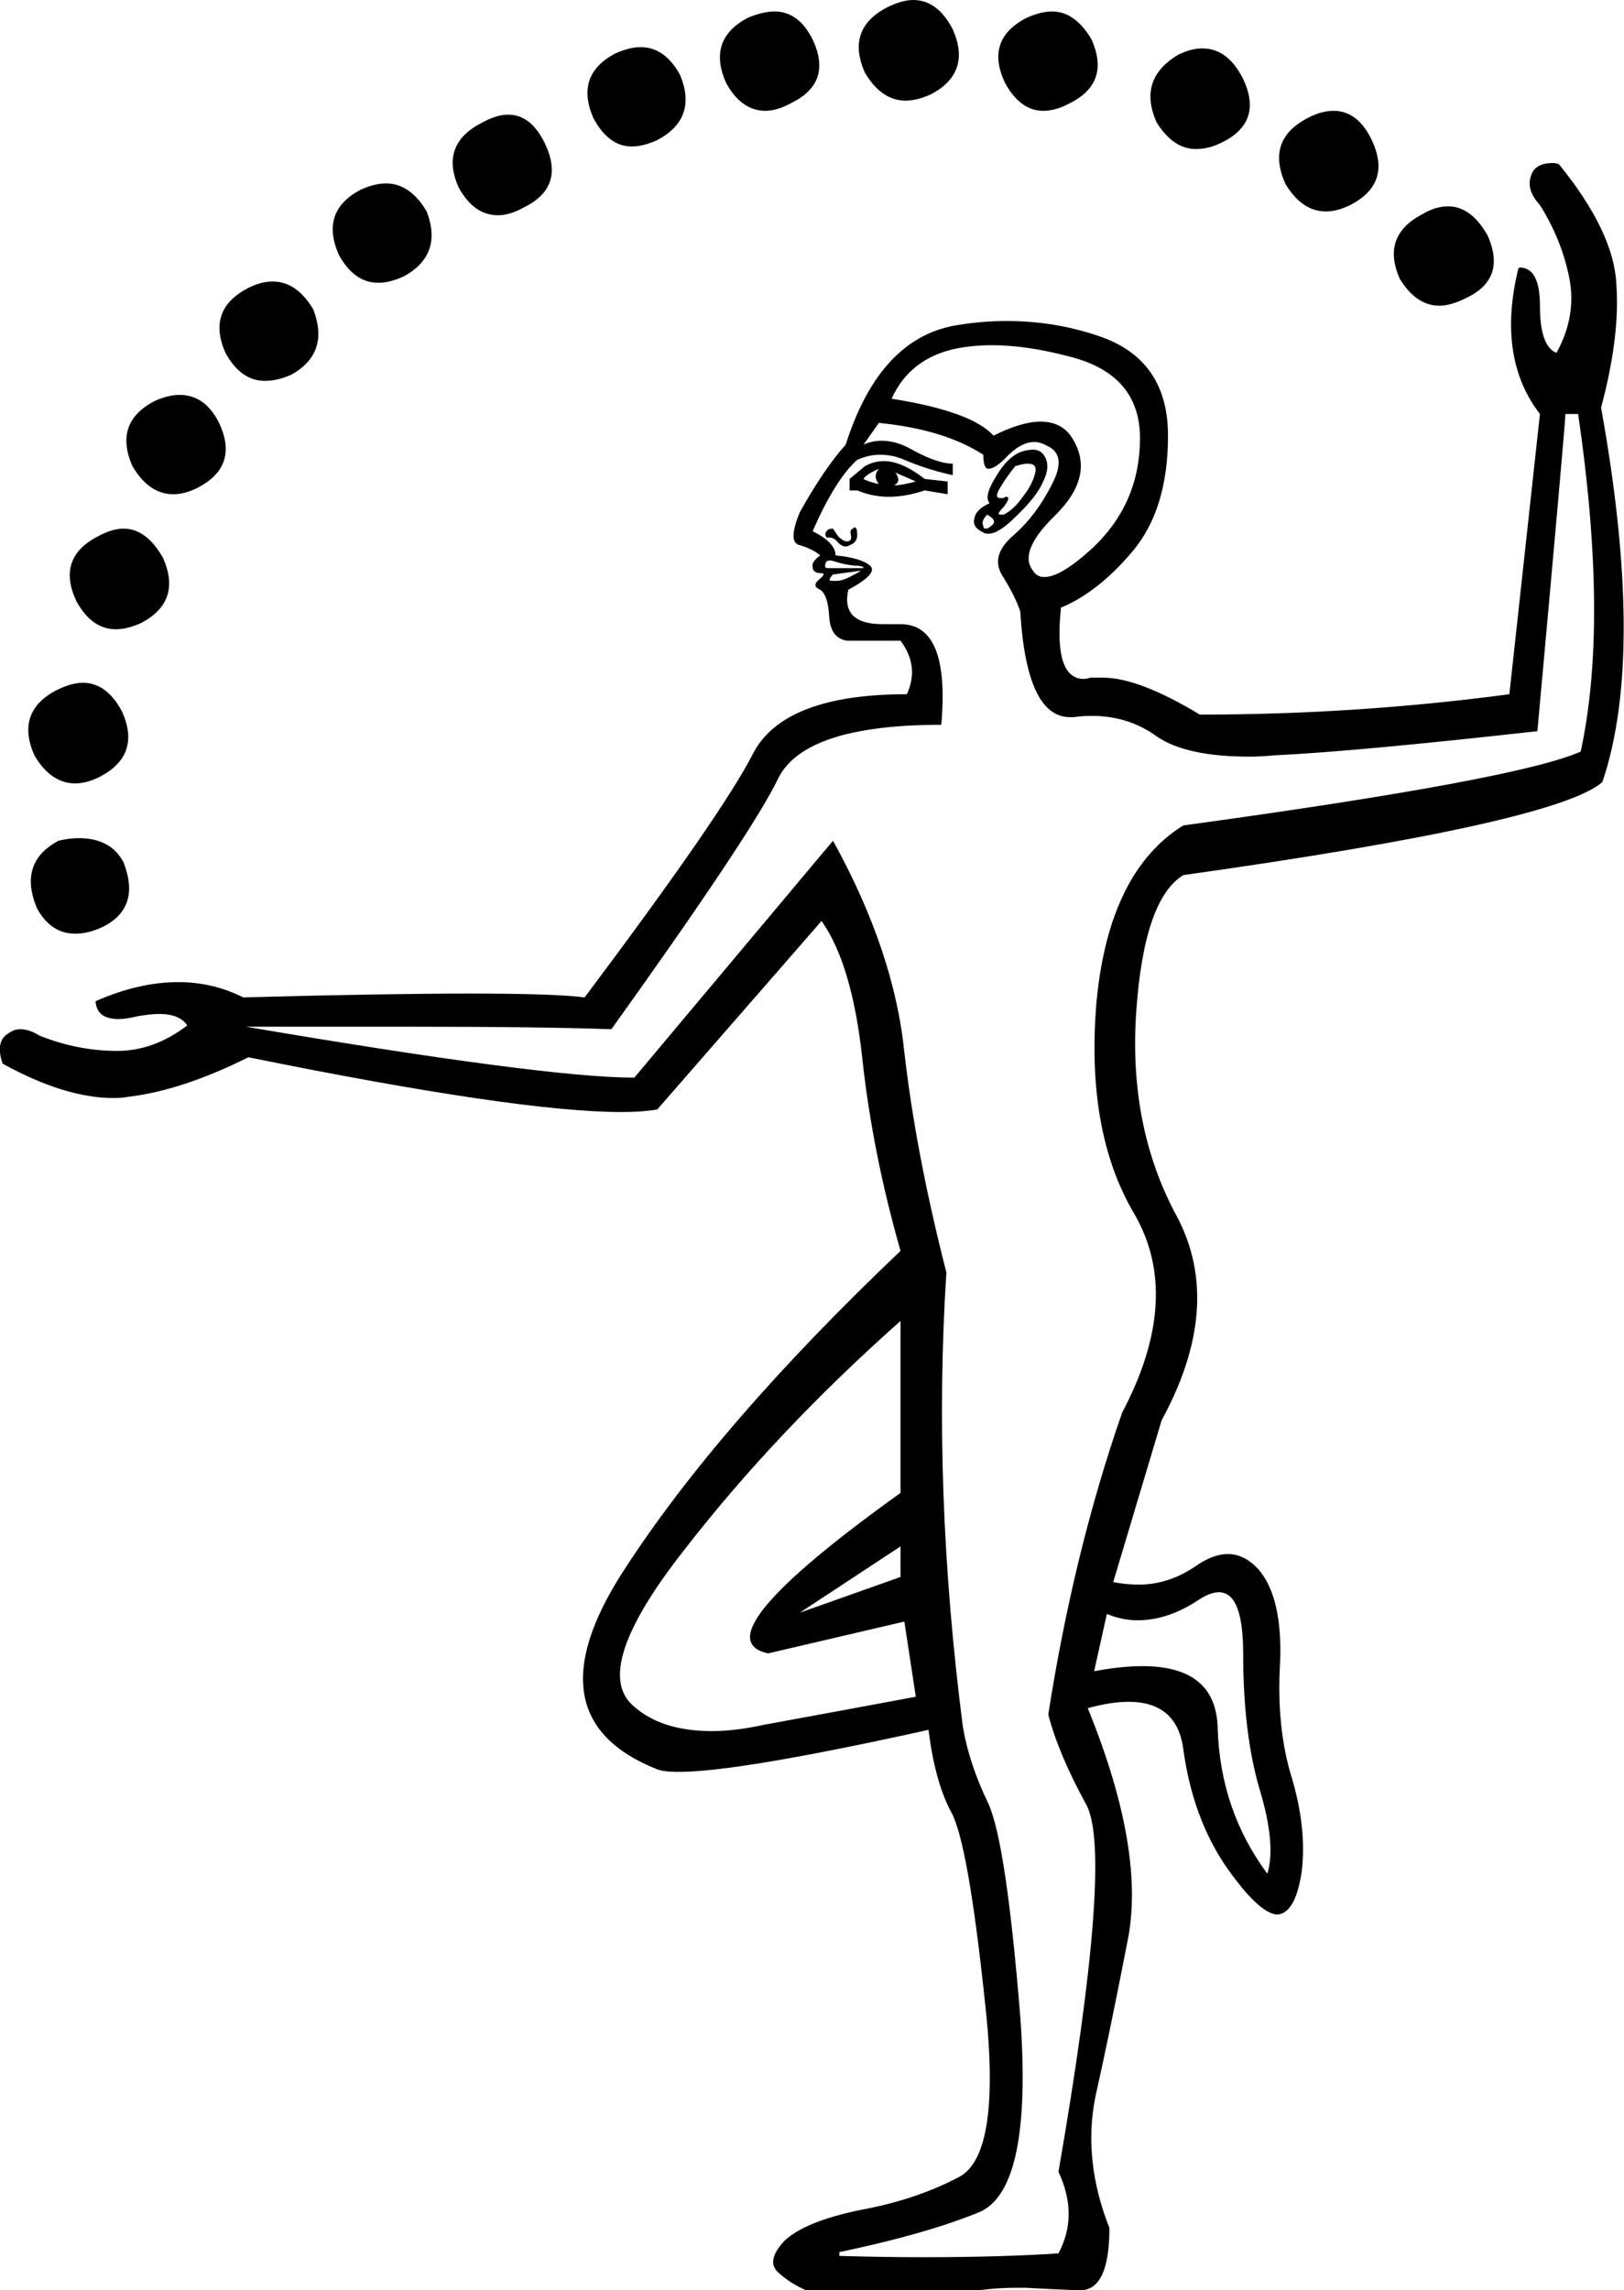 <?xml version='1.0' encoding ='UTF-8' standalone='no'?>
<svg width='12.75' height='17.98' xmlns='http://www.w3.org/2000/svg' xmlns:xlink='http://www.w3.org/1999/xlink'  version='1.1' >
<path style='fill:black; stroke:none' d=' M 7.17 0  Q 7.08 0 6.96 0.06  Q 6.64 0.23 6.79 0.57  Q 6.92 0.79 7.11 0.79  Q 7.2 0.79 7.31 0.74  Q 7.63 0.57 7.48 0.23  Q 7.36 0 7.17 0  Z  M 6.08 0.09  Q 5.99 0.09 5.87 0.14  Q 5.55 0.31 5.7 0.65  Q 5.82 0.87 6.01 0.87  Q 6.1 0.87 6.21 0.81  Q 6.54 0.65 6.38 0.31  Q 6.27 0.09 6.08 0.09  Z  M 8.26 0.09  Q 8.17 0.09 8.06 0.14  Q 7.73 0.31 7.89 0.65  Q 8.01 0.87 8.19 0.87  Q 8.29 0.87 8.4 0.81  Q 8.72 0.65 8.57 0.31  Q 8.44 0.09 8.26 0.09  Z  M 5.03 0.37  Q 4.94 0.37 4.83 0.42  Q 4.51 0.59 4.66 0.93  Q 4.78 1.15 4.96 1.15  Q 5.05 1.15 5.16 1.1  Q 5.48 0.93 5.34 0.59  Q 5.22 0.37 5.03 0.37  Z  M 9.44 0.38  Q 9.35 0.38 9.25 0.43  Q 8.93 0.62 9.08 0.96  Q 9.21 1.17 9.39 1.17  Q 9.49 1.17 9.59 1.12  Q 9.92 0.96 9.76 0.62  Q 9.64 0.38 9.44 0.38  Z  M 10.47 0.87  Q 10.37 0.87 10.26 0.93  Q 9.94 1.1 10.09 1.44  Q 10.22 1.66 10.41 1.66  Q 10.5 1.66 10.6 1.61  Q 10.93 1.44 10.77 1.1  Q 10.66 0.87 10.47 0.87  Z  M 3.99 0.9  Q 3.9 0.9 3.79 0.96  Q 3.45 1.13 3.6 1.47  Q 3.72 1.69 3.91 1.69  Q 4 1.69 4.11 1.63  Q 4.44 1.47 4.28 1.13  Q 4.17 0.9 3.99 0.9  Z  M 3.03 1.44  Q 2.94 1.44 2.83 1.49  Q 2.51 1.66 2.66 2  Q 2.78 2.22 2.97 2.22  Q 3.06 2.22 3.17 2.17  Q 3.48 2 3.35 1.66  Q 3.22 1.44 3.03 1.44  Z  M 11.37 1.62  Q 11.27 1.62 11.17 1.68  Q 10.84 1.85 10.99 2.19  Q 11.12 2.4 11.3 2.4  Q 11.39 2.4 11.51 2.34  Q 11.83 2.19 11.68 1.85  Q 11.55 1.62 11.37 1.62  Z  M 2.14 2.21  Q 2.05 2.21 1.95 2.26  Q 1.62 2.43 1.77 2.77  Q 1.89 2.99 2.08 2.99  Q 2.18 2.99 2.29 2.94  Q 2.59 2.77 2.46 2.43  Q 2.33 2.21 2.14 2.21  Z  M 6.9 3.68  Q 6.85 3.74 6.9 3.8  Q 6.81 3.78 6.78 3.76  Q 6.79 3.73 6.9 3.68  Z  M 7.03 3.71  L 7.19 3.78  Q 7.08 3.81 7.02 3.81  Q 7.08 3.78 7.03 3.71  Z  M 1.41 3.1  Q 1.32 3.1 1.21 3.15  Q 0.89 3.32 1.04 3.66  Q 1.17 3.88 1.36 3.88  Q 1.45 3.88 1.55 3.83  Q 1.88 3.66 1.72 3.32  Q 1.61 3.1 1.41 3.1  Z  M 6.94 3.62  Q 6.86 3.62 6.79 3.66  L 6.67 3.76  L 6.67 3.85  L 6.73 3.85  Q 6.85 3.9 6.98 3.9  Q 7.11 3.9 7.26 3.85  L 7.44 3.88  L 7.44 3.78  L 7.26 3.76  Q 7.08 3.62 6.94 3.62  Z  M 8.07 3.64  Q 8.14 3.64 8.13 3.7  Q 8.11 3.8 8.03 3.9  Q 7.96 4 7.88 4.04  Q 7.86 4.04 7.85 4.04  Q 7.82 4.04 7.88 3.98  Q 7.94 3.9 7.9 3.9  Q 7.89 3.9 7.88 3.91  Q 7.86 3.91 7.85 3.91  Q 7.81 3.91 7.84 3.85  Q 7.89 3.76 7.97 3.66  Q 8.03 3.64 8.07 3.64  Z  M 7.75 4.04  Q 7.84 4.09 7.78 4.13  Q 7.76 4.15 7.74 4.15  Q 7.72 4.15 7.72 4.13  Q 7.7 4.09 7.75 4.04  Z  M 8.11 3.53  Q 8.08 3.53 8.04 3.54  Q 7.92 3.57 7.82 3.74  Q 7.72 3.9 7.77 3.95  Q 7.66 4 7.65 4.07  Q 7.63 4.14 7.72 4.18  Q 7.73 4.19 7.76 4.19  Q 7.84 4.19 7.97 4.06  Q 8.14 3.9 8.19 3.78  Q 8.25 3.66 8.2 3.58  Q 8.17 3.53 8.11 3.53  Z  M 6.71 4.14  Q 6.7 4.14 6.7 4.15  Q 6.67 4.15 6.68 4.2  Q 6.69 4.24 6.66 4.25  Q 6.65 4.25 6.65 4.25  Q 6.62 4.25 6.58 4.21  Q 6.54 4.15 6.54 4.15  Q 6.5 4.15 6.49 4.17  Q 6.47 4.19 6.49 4.22  Q 6.5 4.22 6.51 4.22  Q 6.55 4.22 6.58 4.26  Q 6.61 4.29 6.64 4.29  Q 6.66 4.29 6.67 4.28  Q 6.73 4.26 6.73 4.2  Q 6.73 4.14 6.71 4.14  Z  M 6.52 4.4  Q 6.53 4.4 6.56 4.41  Q 6.62 4.43 6.7 4.44  Q 6.78 4.44 6.78 4.46  L 6.5 4.46  Q 6.47 4.46 6.48 4.43  Q 6.48 4.4 6.52 4.4  Z  M 7.79 2.71  Q 8.06 2.71 8.4 2.8  Q 8.95 2.94 8.95 3.44  Q 8.95 3.95 8.58 4.3  Q 8.33 4.53 8.2 4.53  Q 8.14 4.53 8.11 4.48  Q 7.99 4.33 8.29 4.04  Q 8.59 3.74 8.43 3.46  Q 8.35 3.31 8.17 3.31  Q 8.02 3.31 7.8 3.42  Q 7.63 3.23 7 3.13  Q 7.14 2.82 7.49 2.74  Q 7.63 2.71 7.79 2.71  Z  M 6.76 4.48  Q 6.73 4.5 6.67 4.53  Q 6.61 4.56 6.57 4.56  Q 6.54 4.56 6.52 4.56  Q 6.5 4.55 6.54 4.51  L 6.76 4.48  Z  M 0.97 4.15  Q 0.88 4.15 0.77 4.21  Q 0.44 4.38 0.6 4.72  Q 0.72 4.94 0.91 4.94  Q 1 4.94 1.11 4.89  Q 1.43 4.72 1.28 4.38  Q 1.15 4.15 0.97 4.15  Z  M 0.65 5.36  Q 0.56 5.36 0.44 5.42  Q 0.12 5.59 0.27 5.93  Q 0.4 6.15 0.59 6.15  Q 0.68 6.15 0.78 6.1  Q 1.11 5.93 0.96 5.59  Q 0.84 5.36 0.65 5.36  Z  M 0.62 6.58  Q 0.54 6.58 0.46 6.6  Q 0.14 6.77 0.29 7.13  Q 0.4 7.33 0.59 7.33  Q 0.69 7.33 0.8 7.28  Q 1.11 7.13 0.97 6.77  Q 0.87 6.58 0.62 6.58  Z  M 7.07 12.14  L 7.07 12.38  L 6.28 12.66  L 7.07 12.14  Z  M 7.07 10.37  L 7.07 11.72  Q 5.48 12.86 6.03 12.98  L 7.1 12.73  L 7.19 13.32  Q 6.71 13.41 6 13.54  Q 5.77 13.59 5.59 13.59  Q 5.19 13.59 4.97 13.39  Q 4.64 13.1 5.37 12.17  Q 6.09 11.24 7.07 10.37  Z  M 9.57 12.5  Q 9.76 12.5 9.76 12.98  Q 9.76 13.61 9.89 14.05  Q 10.02 14.48 9.95 14.71  Q 9.58 14.21 9.56 13.57  Q 9.55 13.08 8.97 13.08  Q 8.8 13.08 8.59 13.12  L 8.69 12.67  Q 8.81 12.72 8.93 12.72  Q 9.17 12.72 9.41 12.56  Q 9.5 12.5 9.57 12.5  Z  M 12.39 3.25  Q 12.63 4.89 12.41 5.9  Q 11.92 6.12 9.29 6.48  Q 8.71 6.84 8.61 7.85  Q 8.52 8.87 8.9 9.52  Q 9.29 10.18 8.81 11.09  Q 8.43 12.18 8.23 13.46  Q 8.31 13.77 8.53 14.17  Q 8.74 14.57 8.31 17.05  Q 8.47 17.39 8.31 17.69  Q 7.86 17.72 7.24 17.72  Q 6.94 17.72 6.59 17.71  L 6.59 17.68  Q 7.26 17.54 7.68 17.37  Q 8.11 17.2 8.01 15.83  Q 7.9 14.47 7.76 14.16  Q 7.61 13.85 7.56 13.56  Q 7.32 11.7 7.43 9.99  Q 7.19 9.05 7.1 8.26  Q 7.02 7.47 6.54 6.6  L 4.98 8.46  Q 4.28 8.46 1.93 8.06  Q 2.61 8.06 3.16 8.06  Q 4.25 8.06 4.8 8.08  Q 5.91 6.53 6.11 6.11  Q 6.32 5.69 7.39 5.69  Q 7.46 4.9 7.07 4.9  Q 7.05 4.9 7.02 4.9  Q 6.97 4.9 6.93 4.9  Q 6.6 4.9 6.66 4.63  Q 6.9 4.5 6.83 4.44  Q 6.76 4.38 6.56 4.36  Q 6.56 4.26 6.38 4.17  Q 6.56 3.76 6.73 3.61  Q 6.82 3.57 6.91 3.57  Q 7.01 3.57 7.1 3.61  Q 7.29 3.69 7.48 3.73  L 7.48 3.64  Q 7.36 3.64 7.16 3.53  Q 7.04 3.46 6.92 3.46  Q 6.85 3.46 6.78 3.49  Q 6.85 3.39 6.9 3.32  Q 7.41 3.37 7.72 3.57  Q 7.72 3.68 7.76 3.68  Q 7.81 3.68 7.89 3.6  Q 8.01 3.47 8.12 3.47  Q 8.17 3.47 8.22 3.5  Q 8.38 3.57 8.26 3.8  Q 8.14 4.04 7.96 4.2  Q 7.77 4.36 7.87 4.52  Q 7.97 4.68 8.01 4.8  Q 8.06 5.63 8.4 5.63  Q 8.42 5.63 8.43 5.63  Q 8.5 5.62 8.57 5.62  Q 8.86 5.62 9.08 5.78  Q 9.31 5.94 9.81 5.94  Q 9.9 5.94 10 5.93  Q 10.64 5.9 12.07 5.74  Q 12.29 3.32 12.29 3.25  Z  M 12.19 1.28  Q 12.05 1.28 12.02 1.38  Q 11.98 1.49 12.09 1.61  Q 12.26 1.88 12.32 2.18  Q 12.38 2.48 12.22 2.77  Q 12.09 2.72 12.09 2.4  Q 12.09 2.1 11.93 2.1  Q 11.93 2.1 11.92 2.11  Q 11.75 2.81 12.09 3.25  L 11.85 5.45  Q 10.65 5.61 9.42 5.61  Q 8.94 5.32 8.66 5.32  Q 8.61 5.32 8.56 5.32  Q 8.53 5.33 8.51 5.33  Q 8.27 5.33 8.33 4.77  Q 8.62 4.65 8.89 4.33  Q 9.17 4 9.17 3.42  Q 9.17 2.84 8.66 2.65  Q 8.3 2.52 7.9 2.52  Q 7.72 2.52 7.53 2.55  Q 6.91 2.64 6.64 3.49  Q 6.47 3.68 6.28 4.02  Q 6.18 4.26 6.28 4.28  Q 6.38 4.31 6.44 4.36  Q 6.37 4.41 6.38 4.45  Q 6.38 4.5 6.45 4.5  Q 6.49 4.5 6.43 4.55  Q 6.37 4.6 6.44 4.63  Q 6.5 4.67 6.51 4.84  Q 6.52 5.01 6.65 5.03  Q 6.71 5.03 6.82 5.03  Q 6.92 5.03 7.07 5.03  Q 7.22 5.23 7.12 5.45  Q 6.15 5.45 5.91 5.92  Q 5.67 6.39 4.59 7.83  Q 4.36 7.8 3.69 7.8  Q 3.02 7.8 1.91 7.83  Q 1.67 7.71 1.4 7.71  Q 1.09 7.71 0.75 7.86  Q 0.76 8 0.93 8  Q 0.99 8 1.07 7.98  Q 1.18 7.96 1.25 7.96  Q 1.41 7.96 1.47 8.05  Q 1.21 8.25 0.92 8.25  Q 0.61 8.25 0.31 8.13  Q 0.23 8.08 0.16 8.08  Q 0.11 8.08 0.07 8.11  Q -0.04 8.17 0.02 8.35  Q 0.51 8.62 0.89 8.62  Q 0.96 8.62 1.01 8.61  Q 1.43 8.56 1.95 8.3  Q 4.07 8.73 4.88 8.73  Q 5.04 8.73 5.16 8.71  L 6.45 7.23  Q 6.69 7.57 6.77 8.31  Q 6.85 9.05 7.07 9.82  Q 5.63 11.19 4.89 12.34  Q 4.15 13.49 5.16 13.89  Q 5.21 13.91 5.33 13.91  Q 5.8 13.91 7.29 13.58  Q 7.34 13.99 7.47 14.23  Q 7.6 14.47 7.73 15.69  Q 7.87 16.91 7.53 17.09  Q 7.19 17.27 6.75 17.35  Q 6.32 17.44 6.16 17.59  Q 6.01 17.75 6.11 17.84  Q 6.21 17.93 6.33 17.98  L 7.68 17.98  Q 7.83 17.96 7.98 17.96  Q 8.01 17.96 8.05 17.96  Q 8.23 17.97 8.47 17.98  Q 8.47 17.98 8.48 17.98  Q 8.71 17.98 8.71 17.49  Q 8.5 16.96 8.6 16.46  Q 8.71 15.97 8.85 15.25  Q 9 14.54 8.54 13.41  Q 8.72 13.36 8.86 13.36  Q 9.24 13.36 9.29 13.73  Q 9.36 14.25 9.61 14.63  Q 9.87 15.01 10.02 15.03  Q 10.17 15.03 10.22 14.69  Q 10.26 14.35 10.14 13.95  Q 10.02 13.56 10.05 13.05  Q 10.07 12.54 9.88 12.32  Q 9.77 12.2 9.64 12.2  Q 9.52 12.2 9.38 12.3  Q 9.17 12.44 8.94 12.44  Q 8.84 12.44 8.74 12.42  L 9.12 11.15  Q 9.61 10.25 9.24 9.55  Q 8.86 8.85 8.92 7.95  Q 8.98 7.06 9.29 6.87  Q 12.21 6.46 12.58 6.14  Q 12.92 5.14 12.57 3.2  Q 12.72 2.64 12.69 2.23  Q 12.67 1.82 12.24 1.29  Q 12.22 1.28 12.19 1.28  Z '/></svg>

